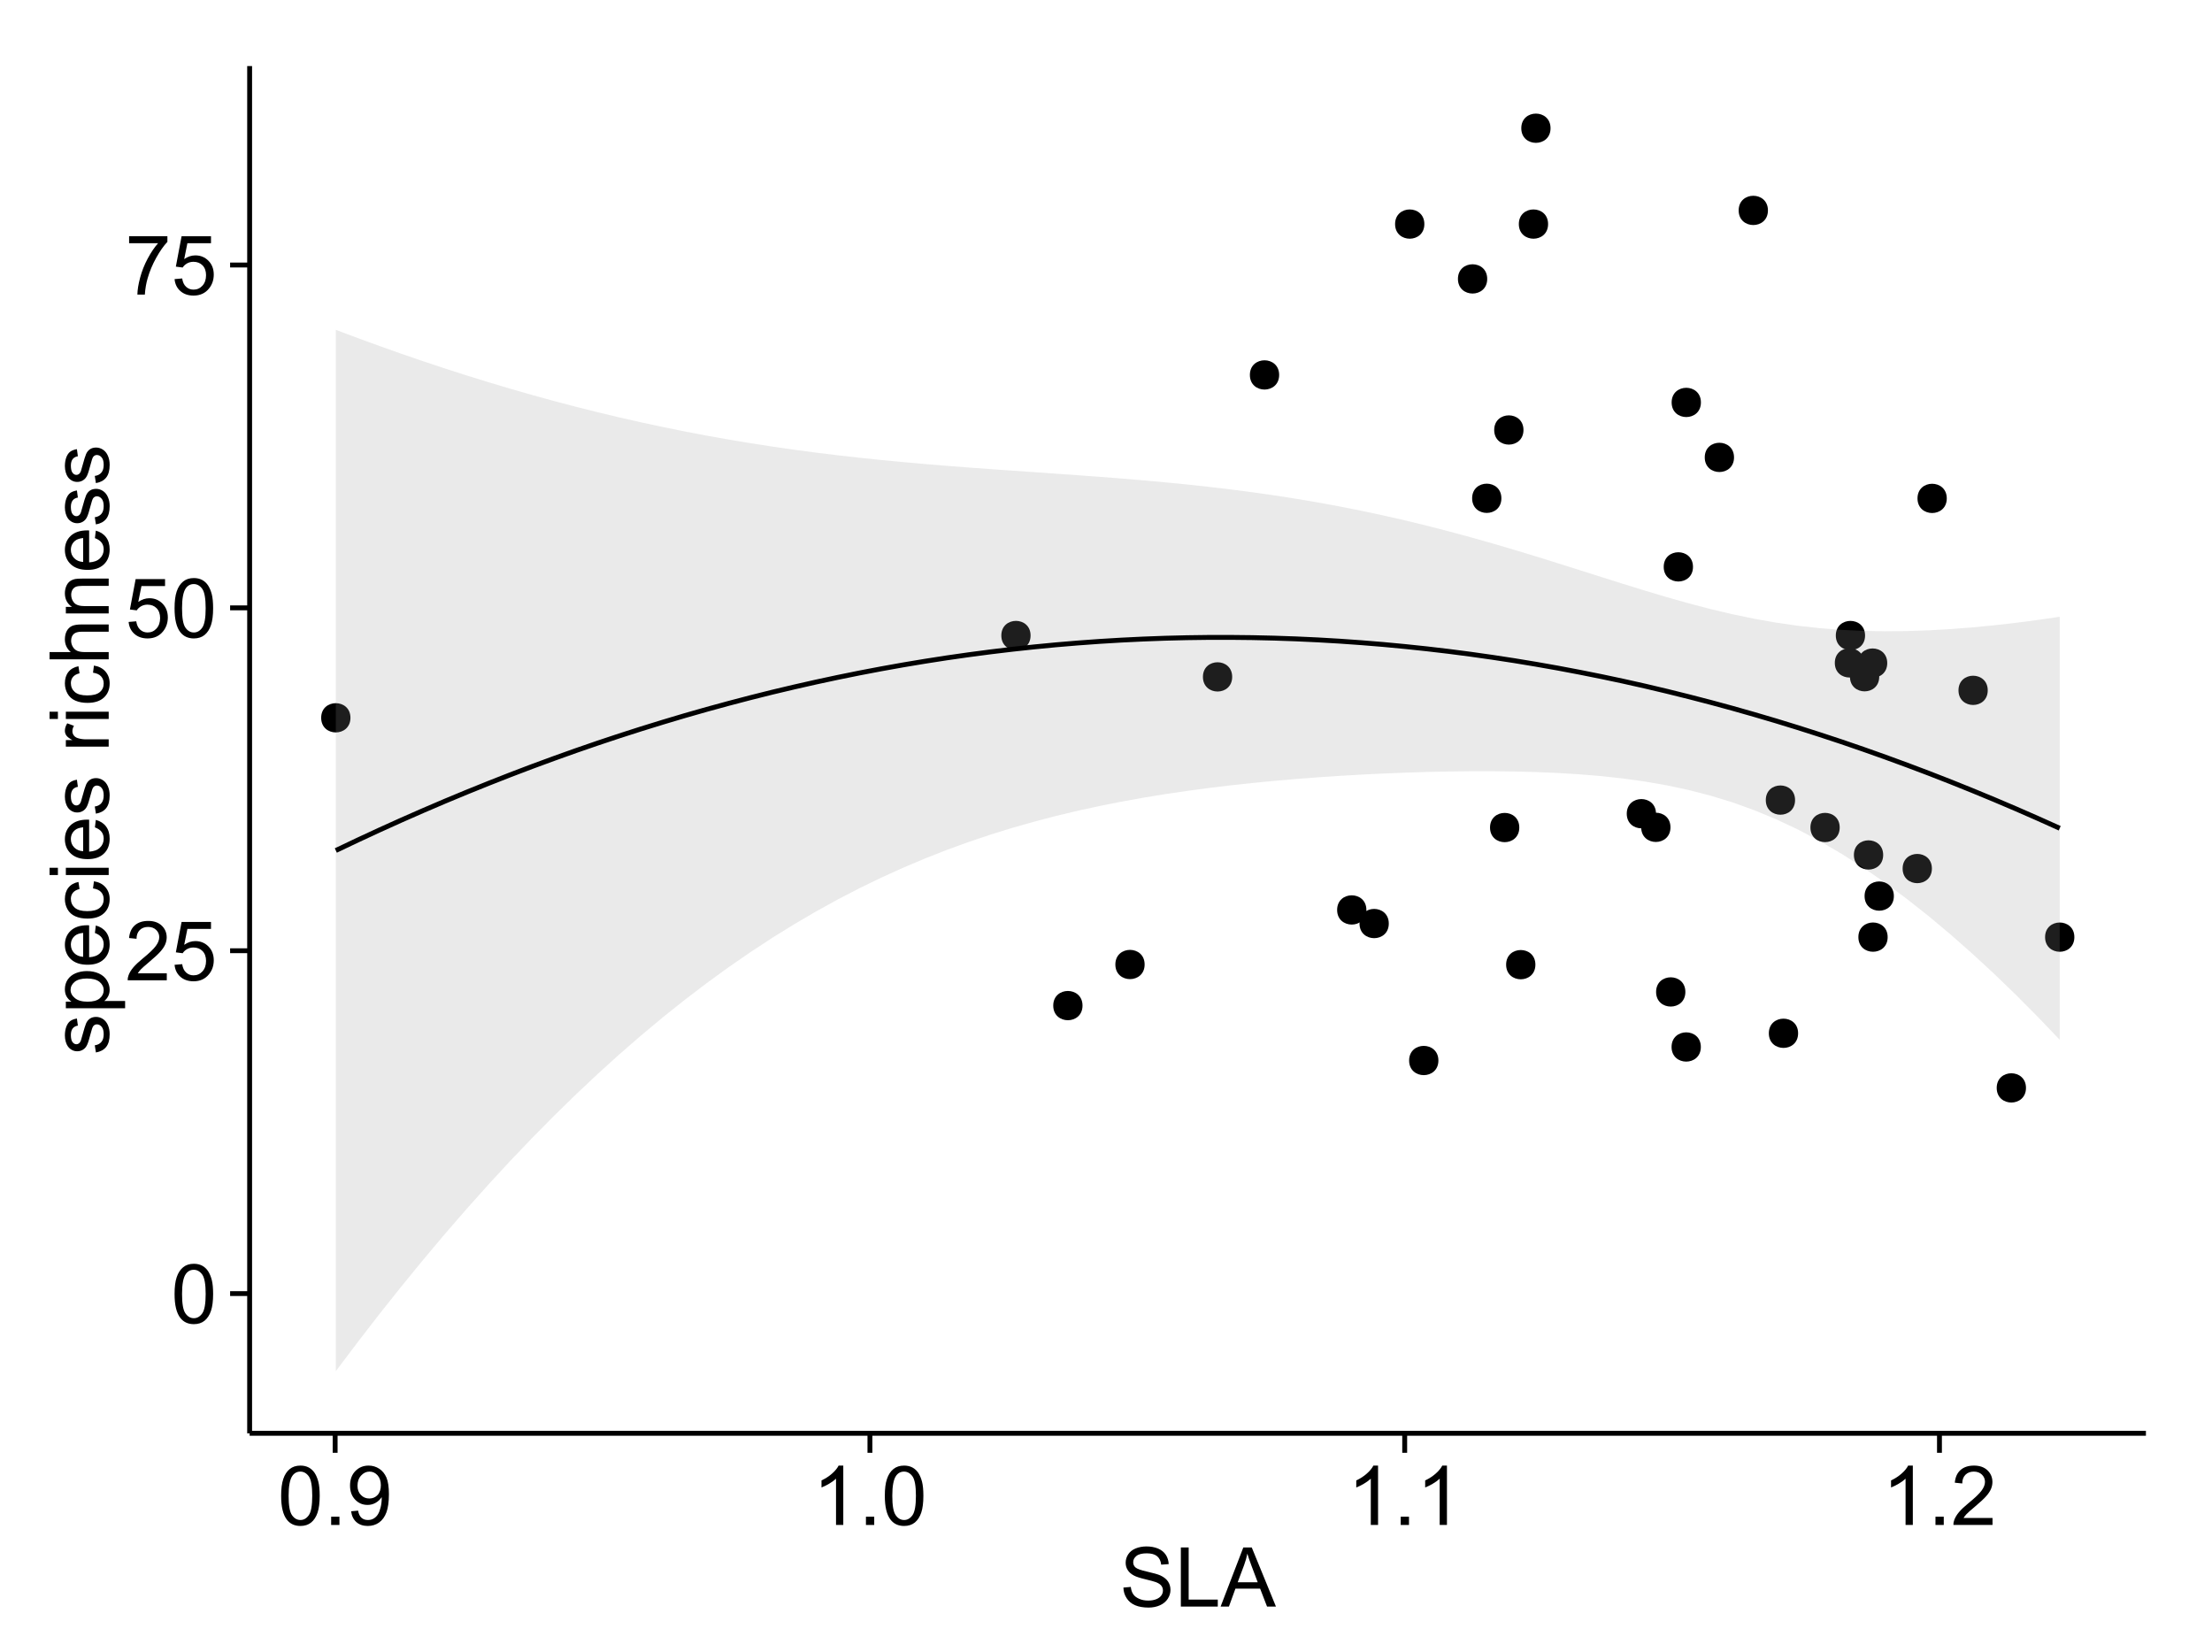 <?xml version="1.0" encoding="UTF-8"?>
<svg xmlns="http://www.w3.org/2000/svg" xmlns:xlink="http://www.w3.org/1999/xlink" width="482pt" height="360pt" viewBox="0 0 482 360" version="1.1">
<defs>
<g>
<symbol overflow="visible" id="glyph0-0">
<path style="stroke:none;" d="M 0.746 -6.355 C 0.742 -7.875 0.898 -9.102 1.215 -10.031 C 1.527 -10.961 1.996 -11.676 2.613 -12.18 C 3.23 -12.684 4.008 -12.938 4.949 -12.938 C 5.637 -12.938 6.242 -12.797 6.766 -12.52 C 7.285 -12.238 7.715 -11.836 8.059 -11.316 C 8.395 -10.789 8.664 -10.152 8.859 -9.398 C 9.051 -8.645 9.145 -7.629 9.148 -6.355 C 9.145 -4.84 8.992 -3.617 8.684 -2.691 C 8.371 -1.762 7.906 -1.047 7.289 -0.539 C 6.672 -0.035 5.891 0.215 4.949 0.219 C 3.703 0.215 2.727 -0.227 2.023 -1.117 C 1.168 -2.188 0.742 -3.934 0.746 -6.355 Z M 2.375 -6.355 C 2.371 -4.234 2.621 -2.824 3.117 -2.129 C 3.609 -1.426 4.219 -1.078 4.949 -1.082 C 5.672 -1.078 6.281 -1.43 6.781 -2.137 C 7.273 -2.836 7.523 -4.242 7.523 -6.355 C 7.523 -8.473 7.273 -9.883 6.781 -10.582 C 6.281 -11.277 5.664 -11.625 4.93 -11.629 C 4.199 -11.625 3.621 -11.316 3.191 -10.703 C 2.645 -9.918 2.371 -8.469 2.375 -6.355 Z M 2.375 -6.355 "/>
</symbol>
<symbol overflow="visible" id="glyph0-1">
<path style="stroke:none;" d="M 9.062 -1.52 L 9.062 0 L 0.547 0 C 0.531 -0.379 0.594 -0.742 0.73 -1.098 C 0.945 -1.676 1.293 -2.25 1.77 -2.812 C 2.246 -3.375 2.934 -4.023 3.84 -4.766 C 5.238 -5.906 6.188 -6.816 6.68 -7.492 C 7.172 -8.16 7.418 -8.793 7.418 -9.395 C 7.418 -10.02 7.191 -10.551 6.746 -10.98 C 6.293 -11.41 5.711 -11.625 4.992 -11.629 C 4.23 -11.625 3.621 -11.395 3.164 -10.941 C 2.703 -10.48 2.469 -9.848 2.469 -9.043 L 0.844 -9.211 C 0.953 -10.422 1.371 -11.344 2.102 -11.984 C 2.824 -12.617 3.801 -12.938 5.027 -12.938 C 6.262 -12.938 7.238 -12.594 7.961 -11.91 C 8.68 -11.223 9.039 -10.371 9.043 -9.359 C 9.039 -8.84 8.934 -8.336 8.727 -7.84 C 8.512 -7.34 8.164 -6.812 7.676 -6.266 C 7.188 -5.711 6.375 -4.957 5.238 -4 C 4.285 -3.199 3.676 -2.66 3.41 -2.379 C 3.141 -2.094 2.918 -1.805 2.742 -1.52 Z M 9.062 -1.52 "/>
</symbol>
<symbol overflow="visible" id="glyph0-2">
<path style="stroke:none;" d="M 0.746 -3.375 L 2.406 -3.516 C 2.527 -2.707 2.812 -2.098 3.266 -1.691 C 3.711 -1.281 4.254 -1.078 4.887 -1.082 C 5.648 -1.078 6.293 -1.363 6.82 -1.941 C 7.344 -2.512 7.605 -3.273 7.609 -4.227 C 7.605 -5.125 7.352 -5.84 6.848 -6.363 C 6.34 -6.883 5.676 -7.141 4.859 -7.145 C 4.344 -7.141 3.887 -7.027 3.48 -6.797 C 3.07 -6.566 2.746 -6.266 2.516 -5.898 L 1.027 -6.09 L 2.277 -12.711 L 8.684 -12.711 L 8.684 -11.195 L 3.543 -11.195 L 2.848 -7.734 C 3.621 -8.273 4.43 -8.543 5.281 -8.543 C 6.402 -8.543 7.352 -8.152 8.129 -7.371 C 8.898 -6.59 9.285 -5.586 9.289 -4.367 C 9.285 -3.195 8.945 -2.188 8.27 -1.344 C 7.441 -0.301 6.316 0.215 4.887 0.219 C 3.715 0.215 2.758 -0.109 2.016 -0.766 C 1.273 -1.418 0.848 -2.289 0.746 -3.375 Z M 0.746 -3.375 "/>
</symbol>
<symbol overflow="visible" id="glyph0-3">
<path style="stroke:none;" d="M 0.852 -11.195 L 0.852 -12.719 L 9.195 -12.719 L 9.195 -11.488 C 8.367 -10.613 7.555 -9.453 6.754 -8.008 C 5.945 -6.559 5.324 -5.07 4.887 -3.543 C 4.57 -2.461 4.367 -1.281 4.281 0 L 2.656 0 C 2.668 -1.012 2.867 -2.234 3.25 -3.672 C 3.629 -5.105 4.176 -6.492 4.891 -7.828 C 5.602 -9.16 6.359 -10.281 7.164 -11.195 Z M 0.852 -11.195 "/>
</symbol>
<symbol overflow="visible" id="glyph0-4">
<path style="stroke:none;" d="M 1.633 0 L 1.633 -1.801 L 3.438 -1.801 L 3.438 0 Z M 1.633 0 "/>
</symbol>
<symbol overflow="visible" id="glyph0-5">
<path style="stroke:none;" d="M 0.984 -2.98 L 2.504 -3.121 C 2.629 -2.402 2.875 -1.883 3.242 -1.562 C 3.602 -1.238 4.07 -1.078 4.641 -1.082 C 5.125 -1.078 5.551 -1.188 5.918 -1.414 C 6.285 -1.633 6.586 -1.934 6.82 -2.309 C 7.055 -2.68 7.25 -3.18 7.41 -3.816 C 7.566 -4.445 7.645 -5.09 7.648 -5.75 C 7.645 -5.812 7.641 -5.918 7.637 -6.062 C 7.316 -5.559 6.887 -5.148 6.34 -4.836 C 5.793 -4.52 5.199 -4.363 4.562 -4.367 C 3.492 -4.363 2.59 -4.75 1.852 -5.527 C 1.113 -6.297 0.742 -7.316 0.746 -8.586 C 0.742 -9.891 1.129 -10.945 1.902 -11.742 C 2.672 -12.539 3.637 -12.938 4.797 -12.938 C 5.633 -12.938 6.398 -12.711 7.098 -12.262 C 7.789 -11.809 8.316 -11.164 8.68 -10.332 C 9.035 -9.492 9.215 -8.285 9.219 -6.707 C 9.215 -5.055 9.039 -3.742 8.684 -2.77 C 8.324 -1.793 7.793 -1.051 7.09 -0.543 C 6.383 -0.035 5.555 0.215 4.605 0.219 C 3.598 0.215 2.773 -0.062 2.137 -0.621 C 1.496 -1.18 1.113 -1.965 0.984 -2.98 Z M 7.461 -8.664 C 7.457 -9.57 7.215 -10.293 6.734 -10.828 C 6.25 -11.359 5.672 -11.625 4.992 -11.629 C 4.289 -11.625 3.676 -11.336 3.156 -10.766 C 2.633 -10.188 2.371 -9.445 2.375 -8.535 C 2.371 -7.711 2.621 -7.043 3.117 -6.535 C 3.609 -6.02 4.219 -5.766 4.949 -5.766 C 5.68 -5.766 6.281 -6.02 6.754 -6.535 C 7.223 -7.043 7.457 -7.754 7.461 -8.664 Z M 7.461 -8.664 "/>
</symbol>
<symbol overflow="visible" id="glyph0-6">
<path style="stroke:none;" d="M 6.707 0 L 5.125 0 L 5.125 -10.082 C 4.742 -9.715 4.242 -9.352 3.625 -8.988 C 3.004 -8.625 2.449 -8.352 1.961 -8.172 L 1.961 -9.703 C 2.844 -10.117 3.617 -10.621 4.281 -11.215 C 4.941 -11.805 5.41 -12.379 5.688 -12.938 L 6.707 -12.938 Z M 6.707 0 "/>
</symbol>
<symbol overflow="visible" id="glyph0-7">
<path style="stroke:none;" d="M 0.809 -4.141 L 2.418 -4.281 C 2.492 -3.633 2.668 -3.102 2.949 -2.691 C 3.223 -2.277 3.656 -1.945 4.246 -1.691 C 4.828 -1.434 5.488 -1.305 6.223 -1.309 C 6.871 -1.305 7.445 -1.402 7.945 -1.598 C 8.441 -1.789 8.809 -2.055 9.055 -2.395 C 9.297 -2.727 9.422 -3.094 9.422 -3.5 C 9.422 -3.898 9.305 -4.25 9.07 -4.555 C 8.836 -4.852 8.449 -5.105 7.91 -5.316 C 7.562 -5.449 6.797 -5.66 5.613 -5.945 C 4.43 -6.227 3.602 -6.496 3.129 -6.75 C 2.512 -7.07 2.051 -7.469 1.754 -7.949 C 1.449 -8.422 1.301 -8.957 1.301 -9.555 C 1.301 -10.203 1.484 -10.812 1.852 -11.379 C 2.219 -11.941 2.758 -12.367 3.469 -12.664 C 4.18 -12.953 4.969 -13.102 5.836 -13.105 C 6.789 -13.102 7.629 -12.945 8.363 -12.641 C 9.09 -12.328 9.652 -11.879 10.043 -11.285 C 10.434 -10.688 10.645 -10.008 10.68 -9.254 L 9.043 -9.133 C 8.953 -9.941 8.656 -10.555 8.152 -10.977 C 7.641 -11.391 6.895 -11.602 5.906 -11.602 C 4.875 -11.602 4.121 -11.41 3.652 -11.035 C 3.176 -10.652 2.941 -10.199 2.945 -9.668 C 2.941 -9.203 3.109 -8.82 3.445 -8.523 C 3.773 -8.223 4.629 -7.918 6.016 -7.605 C 7.398 -7.293 8.348 -7.02 8.867 -6.785 C 9.613 -6.438 10.168 -5.996 10.527 -5.469 C 10.883 -4.938 11.062 -4.328 11.066 -3.641 C 11.062 -2.949 10.867 -2.305 10.477 -1.699 C 10.082 -1.09 9.516 -0.617 8.781 -0.285 C 8.043 0.051 7.215 0.215 6.301 0.219 C 5.133 0.215 4.156 0.051 3.371 -0.289 C 2.578 -0.625 1.961 -1.137 1.516 -1.824 C 1.066 -2.504 0.832 -3.277 0.809 -4.141 Z M 0.809 -4.141 "/>
</symbol>
<symbol overflow="visible" id="glyph0-8">
<path style="stroke:none;" d="M 1.32 0 L 1.32 -12.883 L 3.023 -12.883 L 3.023 -1.52 L 9.367 -1.52 L 9.367 0 Z M 1.32 0 "/>
</symbol>
<symbol overflow="visible" id="glyph0-9">
<path style="stroke:none;" d="M -0.027 0 L 4.922 -12.883 L 6.758 -12.883 L 12.031 0 L 10.09 0 L 8.586 -3.902 L 3.199 -3.902 L 1.785 0 Z M 3.691 -5.289 L 8.059 -5.289 L 6.715 -8.859 C 6.305 -9.941 6 -10.832 5.801 -11.531 C 5.637 -10.703 5.402 -9.883 5.105 -9.07 Z M 3.691 -5.289 "/>
</symbol>
<symbol overflow="visible" id="glyph1-0">
<path style="stroke:none;" d="M -2.785 -0.555 L -3.031 -2.117 C -2.402 -2.203 -1.922 -2.449 -1.59 -2.852 C -1.254 -3.25 -1.09 -3.812 -1.09 -4.535 C -1.09 -5.262 -1.234 -5.801 -1.531 -6.152 C -1.824 -6.504 -2.172 -6.68 -2.574 -6.68 C -2.926 -6.68 -3.207 -6.523 -3.418 -6.215 C -3.555 -5.996 -3.734 -5.457 -3.953 -4.598 C -4.246 -3.434 -4.5 -2.629 -4.715 -2.184 C -4.926 -1.734 -5.223 -1.395 -5.602 -1.164 C -5.98 -0.93 -6.398 -0.812 -6.855 -0.816 C -7.27 -0.812 -7.652 -0.91 -8.012 -1.102 C -8.363 -1.293 -8.66 -1.551 -8.895 -1.883 C -9.074 -2.125 -9.227 -2.461 -9.355 -2.887 C -9.48 -3.309 -9.543 -3.766 -9.547 -4.254 C -9.543 -4.984 -9.438 -5.625 -9.23 -6.184 C -9.016 -6.734 -8.73 -7.145 -8.371 -7.41 C -8.008 -7.672 -7.527 -7.852 -6.926 -7.953 L -6.715 -6.406 C -7.195 -6.332 -7.57 -6.129 -7.84 -5.797 C -8.105 -5.457 -8.238 -4.98 -8.242 -4.367 C -8.238 -3.637 -8.117 -3.121 -7.883 -2.812 C -7.641 -2.5 -7.359 -2.344 -7.039 -2.348 C -6.832 -2.344 -6.648 -2.406 -6.484 -2.539 C -6.312 -2.664 -6.172 -2.867 -6.062 -3.148 C -6.004 -3.301 -5.871 -3.766 -5.66 -4.543 C -5.359 -5.66 -5.113 -6.441 -4.926 -6.887 C -4.734 -7.324 -4.457 -7.672 -4.094 -7.926 C -3.73 -8.176 -3.281 -8.301 -2.742 -8.305 C -2.211 -8.301 -1.711 -8.148 -1.25 -7.844 C -0.781 -7.535 -0.422 -7.09 -0.172 -6.512 C 0.086 -5.926 0.211 -5.27 0.211 -4.543 C 0.211 -3.328 -0.039 -2.406 -0.543 -1.77 C -1.047 -1.133 -1.793 -0.727 -2.785 -0.555 Z M -2.785 -0.555 "/>
</symbol>
<symbol overflow="visible" id="glyph1-1">
<path style="stroke:none;" d="M 3.578 -1.188 L -9.336 -1.188 L -9.336 -2.629 L -8.121 -2.629 C -8.594 -2.965 -8.949 -3.348 -9.188 -3.777 C -9.426 -4.203 -9.543 -4.723 -9.547 -5.336 C -9.543 -6.129 -9.34 -6.832 -8.93 -7.445 C -8.516 -8.051 -7.934 -8.512 -7.191 -8.824 C -6.441 -9.133 -5.625 -9.285 -4.738 -9.289 C -3.781 -9.285 -2.922 -9.113 -2.156 -8.773 C -1.391 -8.43 -0.805 -7.934 -0.398 -7.281 C 0.008 -6.625 0.211 -5.938 0.211 -5.219 C 0.211 -4.691 0.102 -4.219 -0.121 -3.801 C -0.344 -3.379 -0.625 -3.035 -0.965 -2.77 L 3.578 -2.77 Z M -4.613 -2.621 C -3.41 -2.613 -2.523 -2.855 -1.949 -3.348 C -1.375 -3.832 -1.09 -4.422 -1.09 -5.117 C -1.09 -5.816 -1.387 -6.418 -1.98 -6.922 C -2.574 -7.418 -3.496 -7.668 -4.746 -7.672 C -5.934 -7.668 -6.824 -7.426 -7.418 -6.938 C -8.008 -6.449 -8.301 -5.863 -8.305 -5.188 C -8.301 -4.508 -7.988 -3.914 -7.359 -3.398 C -6.727 -2.879 -5.809 -2.617 -4.613 -2.621 Z M -4.613 -2.621 "/>
</symbol>
<symbol overflow="visible" id="glyph1-2">
<path style="stroke:none;" d="M -3.004 -7.578 L -2.805 -9.211 C -1.848 -8.953 -1.105 -8.473 -0.578 -7.777 C -0.051 -7.078 0.211 -6.188 0.211 -5.105 C 0.211 -3.738 -0.207 -2.656 -1.051 -1.859 C -1.887 -1.055 -3.066 -0.656 -4.586 -0.66 C -6.156 -0.656 -7.375 -1.059 -8.246 -1.871 C -9.109 -2.676 -9.543 -3.727 -9.547 -5.02 C -9.543 -6.266 -9.117 -7.285 -8.27 -8.078 C -7.418 -8.867 -6.223 -9.262 -4.684 -9.266 C -4.586 -9.262 -4.445 -9.258 -4.262 -9.254 L -4.262 -2.293 C -3.234 -2.348 -2.449 -2.641 -1.906 -3.164 C -1.359 -3.684 -1.09 -4.332 -1.09 -5.117 C -1.09 -5.691 -1.242 -6.188 -1.547 -6.598 C -1.852 -7.008 -2.336 -7.332 -3.004 -7.578 Z M -5.562 -2.383 L -5.562 -7.594 C -6.344 -7.523 -6.934 -7.324 -7.328 -6.996 C -7.934 -6.492 -8.238 -5.836 -8.242 -5.035 C -8.238 -4.305 -7.996 -3.695 -7.512 -3.203 C -7.027 -2.707 -6.375 -2.434 -5.562 -2.383 Z M -5.562 -2.383 "/>
</symbol>
<symbol overflow="visible" id="glyph1-3">
<path style="stroke:none;" d="M -3.418 -7.277 L -3.215 -8.832 C -2.141 -8.66 -1.301 -8.227 -0.699 -7.527 C -0.09 -6.824 0.211 -5.965 0.211 -4.949 C 0.211 -3.668 -0.203 -2.641 -1.039 -1.867 C -1.871 -1.09 -3.07 -0.703 -4.633 -0.703 C -5.637 -0.703 -6.52 -0.867 -7.277 -1.203 C -8.031 -1.535 -8.598 -2.047 -8.977 -2.73 C -9.355 -3.41 -9.543 -4.152 -9.547 -4.957 C -9.543 -5.969 -9.289 -6.797 -8.777 -7.441 C -8.262 -8.086 -7.531 -8.5 -6.59 -8.684 L -6.355 -7.145 C -6.98 -6.996 -7.453 -6.738 -7.77 -6.367 C -8.082 -5.992 -8.238 -5.543 -8.242 -5.02 C -8.238 -4.219 -7.953 -3.57 -7.387 -3.074 C -6.812 -2.574 -5.91 -2.324 -4.676 -2.328 C -3.422 -2.324 -2.508 -2.566 -1.941 -3.047 C -1.371 -3.527 -1.09 -4.152 -1.09 -4.93 C -1.09 -5.547 -1.277 -6.066 -1.66 -6.484 C -2.035 -6.898 -2.621 -7.164 -3.418 -7.277 Z M -3.418 -7.277 "/>
</symbol>
<symbol overflow="visible" id="glyph1-4">
<path style="stroke:none;" d="M -11.066 -1.195 L -12.883 -1.195 L -12.883 -2.777 L -11.066 -2.777 Z M 0 -1.195 L -9.336 -1.195 L -9.336 -2.777 L 0 -2.777 Z M 0 -1.195 "/>
</symbol>
<symbol overflow="visible" id="glyph1-5">
<path style="stroke:none;" d=""/>
</symbol>
<symbol overflow="visible" id="glyph1-6">
<path style="stroke:none;" d="M 0 -1.168 L -9.336 -1.168 L -9.336 -2.594 L -7.918 -2.594 C -8.578 -2.953 -9.016 -3.289 -9.23 -3.598 C -9.438 -3.906 -9.543 -4.242 -9.547 -4.613 C -9.543 -5.145 -9.375 -5.688 -9.035 -6.242 L -7.566 -5.695 C -7.793 -5.309 -7.91 -4.922 -7.91 -4.535 C -7.91 -4.188 -7.805 -3.875 -7.598 -3.602 C -7.387 -3.324 -7.098 -3.129 -6.734 -3.016 C -6.168 -2.836 -5.555 -2.746 -4.887 -2.75 L 0 -2.75 Z M 0 -1.168 "/>
</symbol>
<symbol overflow="visible" id="glyph1-7">
<path style="stroke:none;" d="M 0 -1.188 L -12.883 -1.188 L -12.883 -2.77 L -8.262 -2.77 C -9.117 -3.504 -9.543 -4.434 -9.547 -5.562 C -9.543 -6.25 -9.406 -6.852 -9.137 -7.363 C -8.859 -7.871 -8.484 -8.234 -8.004 -8.457 C -7.523 -8.676 -6.824 -8.789 -5.914 -8.789 L 0 -8.789 L 0 -7.207 L -5.914 -7.207 C -6.703 -7.207 -7.281 -7.035 -7.641 -6.691 C -8 -6.348 -8.18 -5.863 -8.184 -5.238 C -8.18 -4.77 -8.059 -4.328 -7.816 -3.914 C -7.574 -3.5 -7.242 -3.203 -6.828 -3.031 C -6.406 -2.852 -5.832 -2.766 -5.105 -2.77 L 0 -2.77 Z M 0 -1.188 "/>
</symbol>
<symbol overflow="visible" id="glyph1-8">
<path style="stroke:none;" d="M 0 -1.188 L -9.336 -1.188 L -9.336 -2.609 L -8.008 -2.609 C -9.031 -3.293 -9.543 -4.285 -9.547 -5.582 C -9.543 -6.141 -9.441 -6.656 -9.242 -7.133 C -9.035 -7.602 -8.77 -7.957 -8.445 -8.191 C -8.113 -8.426 -7.727 -8.59 -7.277 -8.684 C -6.98 -8.742 -6.465 -8.77 -5.738 -8.773 L 0 -8.773 L 0 -7.188 L -5.68 -7.188 C -6.32 -7.184 -6.801 -7.121 -7.121 -7.004 C -7.438 -6.879 -7.695 -6.66 -7.887 -6.348 C -8.074 -6.031 -8.168 -5.664 -8.172 -5.246 C -8.168 -4.57 -7.953 -3.992 -7.531 -3.504 C -7.102 -3.012 -6.293 -2.766 -5.098 -2.77 L 0 -2.77 Z M 0 -1.188 "/>
</symbol>
</g>
<clipPath id="clip1">
  <path d="M 54.395 14.398 L 468.602 14.398 L 468.602 313.305 L 54.395 313.305 Z M 54.395 14.398 "/>
</clipPath>
</defs>
<g id="surface226">
<rect x="0" y="0" width="482" height="360" style="fill:rgb(100%,100%,100%);fill-opacity:1;stroke:none;"/>
<rect x="0" y="0" width="482" height="360" style="fill:rgb(100%,100%,100%);fill-opacity:1;stroke:none;"/>
<path style="fill:none;stroke-width:1.063;stroke-linecap:round;stroke-linejoin:round;stroke:rgb(100%,100%,100%);stroke-opacity:1;stroke-miterlimit:10;" d="M 0 360 L 482 360 L 482 0 L 0 0 Z M 0 360 "/>
<g clip-path="url(#clip1)" clip-rule="nonzero">
<path style=" stroke:none;fill-rule:nonzero;fill:rgb(100%,100%,100%);fill-opacity:1;" d="M 54.395 312.305 L 467.602 312.305 L 467.602 14.398 L 54.395 14.398 Z M 54.395 312.305 "/>
<path style=" stroke:none;fill-rule:nonzero;fill:rgb(0%,0%,0%);fill-opacity:1;" d="M 408.426 147.453 C 408.426 150.289 404.176 150.289 404.176 147.453 C 404.176 144.621 408.426 144.621 408.426 147.453 "/>
<path style=" stroke:none;fill-rule:nonzero;fill:rgb(0%,0%,0%);fill-opacity:1;" d="M 359.785 177.297 C 359.785 180.133 355.535 180.133 355.535 177.297 C 355.535 174.465 359.785 174.465 359.785 177.297 "/>
<path style=" stroke:none;fill-rule:nonzero;fill:rgb(0%,0%,0%);fill-opacity:1;" d="M 234.82 219.113 C 234.82 221.945 230.566 221.945 230.566 219.113 C 230.566 216.277 234.82 216.277 234.82 219.113 "/>
<path style=" stroke:none;fill-rule:nonzero;fill:rgb(0%,0%,0%);fill-opacity:1;" d="M 405.34 138.473 C 405.34 141.309 401.09 141.309 401.09 138.473 C 401.09 135.641 405.34 135.641 405.34 138.473 "/>
<path style=" stroke:none;fill-rule:nonzero;fill:rgb(0%,0%,0%);fill-opacity:1;" d="M 376.785 99.664 C 376.785 102.5 372.531 102.5 372.531 99.664 C 372.531 96.828 376.785 96.828 376.785 99.664 "/>
<path style=" stroke:none;fill-rule:nonzero;fill:rgb(0%,0%,0%);fill-opacity:1;" d="M 432.07 150.422 C 432.07 153.254 427.82 153.254 427.82 150.422 C 427.82 147.586 432.07 147.586 432.07 150.422 "/>
<path style=" stroke:none;fill-rule:nonzero;fill:rgb(0%,0%,0%);fill-opacity:1;" d="M 309.309 48.828 C 309.309 51.66 305.055 51.66 305.055 48.828 C 305.055 45.992 309.309 45.992 309.309 48.828 "/>
<path style=" stroke:none;fill-rule:nonzero;fill:rgb(0%,0%,0%);fill-opacity:1;" d="M 369.57 87.684 C 369.57 90.52 365.316 90.52 365.316 87.684 C 365.316 84.852 369.57 84.852 369.57 87.684 "/>
<path style=" stroke:none;fill-rule:nonzero;fill:rgb(0%,0%,0%);fill-opacity:1;" d="M 362.938 180.27 C 362.938 183.102 358.684 183.102 358.684 180.27 C 358.684 177.434 362.938 177.434 362.938 180.27 "/>
<path style=" stroke:none;fill-rule:nonzero;fill:rgb(0%,0%,0%);fill-opacity:1;" d="M 409.285 186.289 C 409.285 189.121 405.031 189.121 405.031 186.289 C 405.031 183.453 409.285 183.453 409.285 186.289 "/>
<path style=" stroke:none;fill-rule:nonzero;fill:rgb(0%,0%,0%);fill-opacity:1;" d="M 326.094 108.574 C 326.094 111.41 321.844 111.41 321.844 108.574 C 321.844 105.742 326.094 105.742 326.094 108.574 "/>
<path style=" stroke:none;fill-rule:nonzero;fill:rgb(0%,0%,0%);fill-opacity:1;" d="M 223.504 138.473 C 223.504 141.309 219.254 141.309 219.254 138.473 C 219.254 135.637 223.504 135.637 223.504 138.473 "/>
<path style=" stroke:none;fill-rule:nonzero;fill:rgb(0%,0%,0%);fill-opacity:1;" d="M 267.434 147.488 C 267.434 150.324 263.184 150.324 263.184 147.488 C 263.184 144.652 267.434 144.652 267.434 147.488 "/>
<path style=" stroke:none;fill-rule:nonzero;fill:rgb(0%,0%,0%);fill-opacity:1;" d="M 277.668 81.695 C 277.668 84.531 273.414 84.531 273.414 81.695 C 273.414 78.859 277.668 78.859 277.668 81.695 "/>
<path style=" stroke:none;fill-rule:nonzero;fill:rgb(0%,0%,0%);fill-opacity:1;" d="M 323.004 60.773 C 323.004 63.605 318.75 63.605 318.75 60.773 C 318.75 57.938 323.004 57.938 323.004 60.773 "/>
<path style=" stroke:none;fill-rule:nonzero;fill:rgb(0%,0%,0%);fill-opacity:1;" d="M 329.996 180.316 C 329.996 183.148 325.742 183.148 325.742 180.316 C 325.742 177.48 329.996 177.48 329.996 180.316 "/>
<path style=" stroke:none;fill-rule:nonzero;fill:rgb(0%,0%,0%);fill-opacity:1;" d="M 296.676 198.27 C 296.676 201.102 292.426 201.102 292.426 198.27 C 292.426 195.434 296.676 195.434 296.676 198.27 "/>
<path style=" stroke:none;fill-rule:nonzero;fill:rgb(0%,0%,0%);fill-opacity:1;" d="M 336.27 48.824 C 336.27 51.66 332.02 51.66 332.02 48.824 C 332.02 45.988 336.27 45.988 336.27 48.824 "/>
<path style=" stroke:none;fill-rule:nonzero;fill:rgb(0%,0%,0%);fill-opacity:1;" d="M 367.844 123.52 C 367.844 126.355 363.594 126.355 363.594 123.52 C 363.594 120.684 367.844 120.684 367.844 123.52 "/>
<path style=" stroke:none;fill-rule:nonzero;fill:rgb(0%,0%,0%);fill-opacity:1;" d="M 419.902 189.25 C 419.902 192.086 415.648 192.086 415.648 189.25 C 415.648 186.418 419.902 186.418 419.902 189.25 "/>
<path style=" stroke:none;fill-rule:nonzero;fill:rgb(0%,0%,0%);fill-opacity:1;" d="M 423.145 108.598 C 423.145 111.43 418.891 111.43 418.891 108.598 C 418.891 105.762 423.145 105.762 423.145 108.598 "/>
<path style=" stroke:none;fill-rule:nonzero;fill:rgb(0%,0%,0%);fill-opacity:1;" d="M 384.176 45.844 C 384.176 48.68 379.922 48.68 379.922 45.844 C 379.922 43.012 384.176 43.012 384.176 45.844 "/>
<path style=" stroke:none;fill-rule:nonzero;fill:rgb(0%,0%,0%);fill-opacity:1;" d="M 301.559 201.234 C 301.559 204.066 297.305 204.066 297.305 201.234 C 297.305 198.398 301.559 198.398 301.559 201.234 "/>
<path style=" stroke:none;fill-rule:nonzero;fill:rgb(0%,0%,0%);fill-opacity:1;" d="M 440.402 237.047 C 440.402 239.883 436.152 239.883 436.152 237.047 C 436.152 234.211 440.402 234.211 440.402 237.047 "/>
<path style=" stroke:none;fill-rule:nonzero;fill:rgb(0%,0%,0%);fill-opacity:1;" d="M 336.805 27.941 C 336.805 30.777 332.555 30.777 332.555 27.941 C 332.555 25.105 336.805 25.105 336.805 27.941 "/>
<path style=" stroke:none;fill-rule:nonzero;fill:rgb(0%,0%,0%);fill-opacity:1;" d="M 330.906 93.691 C 330.906 96.523 326.652 96.523 326.652 93.691 C 326.652 90.855 330.906 90.855 330.906 93.691 "/>
<path style=" stroke:none;fill-rule:nonzero;fill:rgb(0%,0%,0%);fill-opacity:1;" d="M 411.613 195.246 C 411.613 198.082 407.363 198.082 407.363 195.246 C 407.363 192.414 411.613 192.414 411.613 195.246 "/>
<path style=" stroke:none;fill-rule:nonzero;fill:rgb(0%,0%,0%);fill-opacity:1;" d="M 248.355 210.156 C 248.355 212.992 244.102 212.992 244.102 210.156 C 244.102 207.324 248.355 207.324 248.355 210.156 "/>
<path style=" stroke:none;fill-rule:nonzero;fill:rgb(0%,0%,0%);fill-opacity:1;" d="M 390.086 174.332 C 390.086 177.168 385.836 177.168 385.836 174.332 C 385.836 171.5 390.086 171.5 390.086 174.332 "/>
<path style=" stroke:none;fill-rule:nonzero;fill:rgb(0%,0%,0%);fill-opacity:1;" d="M 450.945 204.195 C 450.945 207.031 446.691 207.031 446.691 204.195 C 446.691 201.359 450.945 201.359 450.945 204.195 "/>
<path style=" stroke:none;fill-rule:nonzero;fill:rgb(0%,0%,0%);fill-opacity:1;" d="M 405.125 144.441 C 405.125 147.273 400.871 147.273 400.871 144.441 C 400.871 141.605 405.125 141.605 405.125 144.441 "/>
<path style=" stroke:none;fill-rule:nonzero;fill:rgb(0%,0%,0%);fill-opacity:1;" d="M 399.812 180.305 C 399.812 183.141 395.562 183.141 395.562 180.305 C 395.562 177.469 399.812 177.469 399.812 180.305 "/>
<path style=" stroke:none;fill-rule:nonzero;fill:rgb(0%,0%,0%);fill-opacity:1;" d="M 410.262 204.191 C 410.262 207.027 406.012 207.027 406.012 204.191 C 406.012 201.359 410.262 201.359 410.262 204.191 "/>
<path style=" stroke:none;fill-rule:nonzero;fill:rgb(0%,0%,0%);fill-opacity:1;" d="M 312.367 231.078 C 312.367 233.91 308.113 233.91 308.113 231.078 C 308.113 228.242 312.367 228.242 312.367 231.078 "/>
<path style=" stroke:none;fill-rule:nonzero;fill:rgb(0%,0%,0%);fill-opacity:1;" d="M 410.172 144.48 C 410.172 147.316 405.922 147.316 405.922 144.48 C 405.922 141.645 410.172 141.645 410.172 144.48 "/>
<path style=" stroke:none;fill-rule:nonzero;fill:rgb(0%,0%,0%);fill-opacity:1;" d="M 75.301 156.402 C 75.301 159.238 71.051 159.238 71.051 156.402 C 71.051 153.566 75.301 153.566 75.301 156.402 "/>
<path style=" stroke:none;fill-rule:nonzero;fill:rgb(0%,0%,0%);fill-opacity:1;" d="M 333.5 210.191 C 333.5 213.027 329.25 213.027 329.25 210.191 C 329.25 207.355 333.5 207.355 333.5 210.191 "/>
<path style=" stroke:none;fill-rule:nonzero;fill:rgb(0%,0%,0%);fill-opacity:1;" d="M 390.75 225.145 C 390.75 227.98 386.5 227.98 386.5 225.145 C 386.5 222.309 390.75 222.309 390.75 225.145 "/>
<path style=" stroke:none;fill-rule:nonzero;fill:rgb(0%,0%,0%);fill-opacity:1;" d="M 366.18 216.133 C 366.18 218.969 361.93 218.969 361.93 216.133 C 361.93 213.301 366.18 213.301 366.18 216.133 "/>
<path style=" stroke:none;fill-rule:nonzero;fill:rgb(0%,0%,0%);fill-opacity:1;" d="M 369.555 228.129 C 369.555 230.961 365.301 230.961 365.301 228.129 C 365.301 225.293 369.555 225.293 369.555 228.129 "/>
<path style=" stroke:none;fill-rule:nonzero;fill:rgb(0%,0%,0%);fill-opacity:1;" d="M 409.488 147.453 C 409.488 151.707 403.109 151.707 403.109 147.453 C 403.109 143.203 409.488 143.203 409.488 147.453 "/>
<path style=" stroke:none;fill-rule:nonzero;fill:rgb(0%,0%,0%);fill-opacity:1;" d="M 360.848 177.297 C 360.848 181.551 354.473 181.551 354.473 177.297 C 354.473 173.047 360.848 173.047 360.848 177.297 "/>
<path style=" stroke:none;fill-rule:nonzero;fill:rgb(0%,0%,0%);fill-opacity:1;" d="M 235.883 219.113 C 235.883 223.363 229.504 223.363 229.504 219.113 C 229.504 214.859 235.883 214.859 235.883 219.113 "/>
<path style=" stroke:none;fill-rule:nonzero;fill:rgb(0%,0%,0%);fill-opacity:1;" d="M 406.402 138.473 C 406.402 142.727 400.027 142.727 400.027 138.473 C 400.027 134.223 406.402 134.223 406.402 138.473 "/>
<path style=" stroke:none;fill-rule:nonzero;fill:rgb(0%,0%,0%);fill-opacity:1;" d="M 377.848 99.664 C 377.848 103.914 371.469 103.914 371.469 99.664 C 371.469 95.41 377.848 95.41 377.848 99.664 "/>
<path style=" stroke:none;fill-rule:nonzero;fill:rgb(0%,0%,0%);fill-opacity:1;" d="M 433.133 150.422 C 433.133 154.672 426.758 154.672 426.758 150.422 C 426.758 146.168 433.133 146.168 433.133 150.422 "/>
<path style=" stroke:none;fill-rule:nonzero;fill:rgb(0%,0%,0%);fill-opacity:1;" d="M 310.371 48.828 C 310.371 53.078 303.992 53.078 303.992 48.828 C 303.992 44.574 310.371 44.574 310.371 48.828 "/>
<path style=" stroke:none;fill-rule:nonzero;fill:rgb(0%,0%,0%);fill-opacity:1;" d="M 370.633 87.684 C 370.633 91.938 364.254 91.938 364.254 87.684 C 364.254 83.434 370.633 83.434 370.633 87.684 "/>
<path style=" stroke:none;fill-rule:nonzero;fill:rgb(0%,0%,0%);fill-opacity:1;" d="M 364 180.27 C 364 184.52 357.621 184.52 357.621 180.27 C 357.621 176.016 364 176.016 364 180.27 "/>
<path style=" stroke:none;fill-rule:nonzero;fill:rgb(0%,0%,0%);fill-opacity:1;" d="M 410.348 186.289 C 410.348 190.539 403.969 190.539 403.969 186.289 C 403.969 182.035 410.348 182.035 410.348 186.289 "/>
<path style=" stroke:none;fill-rule:nonzero;fill:rgb(0%,0%,0%);fill-opacity:1;" d="M 327.156 108.574 C 327.156 112.828 320.781 112.828 320.781 108.574 C 320.781 104.324 327.156 104.324 327.156 108.574 "/>
<path style=" stroke:none;fill-rule:nonzero;fill:rgb(0%,0%,0%);fill-opacity:1;" d="M 224.566 138.473 C 224.566 142.723 218.191 142.723 218.191 138.473 C 218.191 134.219 224.566 134.219 224.566 138.473 "/>
<path style=" stroke:none;fill-rule:nonzero;fill:rgb(0%,0%,0%);fill-opacity:1;" d="M 268.496 147.488 C 268.496 151.742 262.121 151.742 262.121 147.488 C 262.121 143.238 268.496 143.238 268.496 147.488 "/>
<path style=" stroke:none;fill-rule:nonzero;fill:rgb(0%,0%,0%);fill-opacity:1;" d="M 278.73 81.695 C 278.73 85.945 272.352 85.945 272.352 81.695 C 272.352 77.441 278.73 77.441 278.73 81.695 "/>
<path style=" stroke:none;fill-rule:nonzero;fill:rgb(0%,0%,0%);fill-opacity:1;" d="M 324.066 60.773 C 324.066 65.023 317.688 65.023 317.688 60.773 C 317.688 56.52 324.066 56.52 324.066 60.773 "/>
<path style=" stroke:none;fill-rule:nonzero;fill:rgb(0%,0%,0%);fill-opacity:1;" d="M 331.059 180.316 C 331.059 184.566 324.68 184.566 324.68 180.316 C 324.68 176.062 331.059 176.062 331.059 180.316 "/>
<path style=" stroke:none;fill-rule:nonzero;fill:rgb(0%,0%,0%);fill-opacity:1;" d="M 297.738 198.27 C 297.738 202.52 291.363 202.52 291.363 198.27 C 291.363 194.016 297.738 194.016 297.738 198.27 "/>
<path style=" stroke:none;fill-rule:nonzero;fill:rgb(0%,0%,0%);fill-opacity:1;" d="M 337.332 48.824 C 337.332 53.078 330.957 53.078 330.957 48.824 C 330.957 44.574 337.332 44.574 337.332 48.824 "/>
<path style=" stroke:none;fill-rule:nonzero;fill:rgb(0%,0%,0%);fill-opacity:1;" d="M 368.906 123.52 C 368.906 127.77 362.527 127.77 362.527 123.52 C 362.527 119.266 368.906 119.266 368.906 123.52 "/>
<path style=" stroke:none;fill-rule:nonzero;fill:rgb(0%,0%,0%);fill-opacity:1;" d="M 420.965 189.25 C 420.965 193.504 414.586 193.504 414.586 189.25 C 414.586 185 420.965 185 420.965 189.25 "/>
<path style=" stroke:none;fill-rule:nonzero;fill:rgb(0%,0%,0%);fill-opacity:1;" d="M 424.207 108.598 C 424.207 112.848 417.828 112.848 417.828 108.598 C 417.828 104.344 424.207 104.344 424.207 108.598 "/>
<path style=" stroke:none;fill-rule:nonzero;fill:rgb(0%,0%,0%);fill-opacity:1;" d="M 385.238 45.844 C 385.238 50.098 378.859 50.098 378.859 45.844 C 378.859 41.594 385.238 41.594 385.238 45.844 "/>
<path style=" stroke:none;fill-rule:nonzero;fill:rgb(0%,0%,0%);fill-opacity:1;" d="M 302.621 201.234 C 302.621 205.484 296.242 205.484 296.242 201.234 C 296.242 196.98 302.621 196.98 302.621 201.234 "/>
<path style=" stroke:none;fill-rule:nonzero;fill:rgb(0%,0%,0%);fill-opacity:1;" d="M 441.465 237.047 C 441.465 241.297 435.086 241.297 435.086 237.047 C 435.086 232.793 441.465 232.793 441.465 237.047 "/>
<path style=" stroke:none;fill-rule:nonzero;fill:rgb(0%,0%,0%);fill-opacity:1;" d="M 337.867 27.941 C 337.867 32.191 331.492 32.191 331.492 27.941 C 331.492 23.688 337.867 23.688 337.867 27.941 "/>
<path style=" stroke:none;fill-rule:nonzero;fill:rgb(0%,0%,0%);fill-opacity:1;" d="M 331.969 93.691 C 331.969 97.941 325.59 97.941 325.59 93.691 C 325.59 89.438 331.969 89.438 331.969 93.691 "/>
<path style=" stroke:none;fill-rule:nonzero;fill:rgb(0%,0%,0%);fill-opacity:1;" d="M 412.676 195.246 C 412.676 199.5 406.297 199.5 406.297 195.246 C 406.297 190.996 412.676 190.996 412.676 195.246 "/>
<path style=" stroke:none;fill-rule:nonzero;fill:rgb(0%,0%,0%);fill-opacity:1;" d="M 249.418 210.156 C 249.418 214.41 243.039 214.41 243.039 210.156 C 243.039 205.906 249.418 205.906 249.418 210.156 "/>
<path style=" stroke:none;fill-rule:nonzero;fill:rgb(0%,0%,0%);fill-opacity:1;" d="M 391.148 174.332 C 391.148 178.586 384.77 178.586 384.77 174.332 C 384.77 170.082 391.148 170.082 391.148 174.332 "/>
<path style=" stroke:none;fill-rule:nonzero;fill:rgb(0%,0%,0%);fill-opacity:1;" d="M 452.008 204.195 C 452.008 208.449 445.629 208.449 445.629 204.195 C 445.629 199.945 452.008 199.945 452.008 204.195 "/>
<path style=" stroke:none;fill-rule:nonzero;fill:rgb(0%,0%,0%);fill-opacity:1;" d="M 406.188 144.441 C 406.188 148.691 399.809 148.691 399.809 144.441 C 399.809 140.188 406.188 140.188 406.188 144.441 "/>
<path style=" stroke:none;fill-rule:nonzero;fill:rgb(0%,0%,0%);fill-opacity:1;" d="M 400.875 180.305 C 400.875 184.559 394.496 184.559 394.496 180.305 C 394.496 176.055 400.875 176.055 400.875 180.305 "/>
<path style=" stroke:none;fill-rule:nonzero;fill:rgb(0%,0%,0%);fill-opacity:1;" d="M 411.324 204.191 C 411.324 208.445 404.945 208.445 404.945 204.191 C 404.945 199.941 411.324 199.941 411.324 204.191 "/>
<path style=" stroke:none;fill-rule:nonzero;fill:rgb(0%,0%,0%);fill-opacity:1;" d="M 313.43 231.078 C 313.43 235.328 307.051 235.328 307.051 231.078 C 307.051 226.824 313.43 226.824 313.43 231.078 "/>
<path style=" stroke:none;fill-rule:nonzero;fill:rgb(0%,0%,0%);fill-opacity:1;" d="M 411.234 144.48 C 411.234 148.734 404.855 148.734 404.855 144.48 C 404.855 140.23 411.234 140.23 411.234 144.48 "/>
<path style=" stroke:none;fill-rule:nonzero;fill:rgb(0%,0%,0%);fill-opacity:1;" d="M 76.363 156.402 C 76.363 160.656 69.984 160.656 69.984 156.402 C 69.984 152.152 76.363 152.152 76.363 156.402 "/>
<path style=" stroke:none;fill-rule:nonzero;fill:rgb(0%,0%,0%);fill-opacity:1;" d="M 334.566 210.191 C 334.566 214.445 328.188 214.445 328.188 210.191 C 328.188 205.938 334.566 205.938 334.566 210.191 "/>
<path style=" stroke:none;fill-rule:nonzero;fill:rgb(0%,0%,0%);fill-opacity:1;" d="M 391.812 225.145 C 391.812 229.398 385.434 229.398 385.434 225.145 C 385.434 220.895 391.812 220.895 391.812 225.145 "/>
<path style=" stroke:none;fill-rule:nonzero;fill:rgb(0%,0%,0%);fill-opacity:1;" d="M 367.246 216.133 C 367.246 220.387 360.867 220.387 360.867 216.133 C 360.867 211.883 367.246 211.883 367.246 216.133 "/>
<path style=" stroke:none;fill-rule:nonzero;fill:rgb(0%,0%,0%);fill-opacity:1;" d="M 370.617 228.129 C 370.617 232.379 364.238 232.379 364.238 228.129 C 364.238 223.875 370.617 223.875 370.617 228.129 "/>
<path style=" stroke:none;fill-rule:nonzero;fill:rgb(60%,60%,60%);fill-opacity:0.2;" d="M 73.176 71.867 L 77.93 73.656 L 82.684 75.391 L 87.441 77.078 L 92.195 78.711 L 96.949 80.289 L 101.703 81.816 L 106.461 83.289 L 111.215 84.707 L 115.969 86.07 L 120.727 87.379 L 125.48 88.629 L 130.234 89.82 L 134.988 90.957 L 139.746 92.035 L 144.5 93.055 L 149.254 94.02 L 154.008 94.926 L 158.766 95.773 L 163.52 96.566 L 168.273 97.305 L 173.031 97.988 L 177.785 98.621 L 182.539 99.203 L 187.293 99.738 L 192.051 100.234 L 196.805 100.688 L 201.559 101.109 L 206.312 101.5 L 211.07 101.867 L 215.824 102.215 L 220.578 102.551 L 225.336 102.879 L 230.09 103.211 L 234.844 103.547 L 239.598 103.895 L 244.355 104.266 L 249.109 104.664 L 253.863 105.094 L 258.617 105.562 L 263.375 106.078 L 268.129 106.641 L 272.883 107.258 L 277.641 107.934 L 282.395 108.676 L 287.148 109.48 L 291.902 110.352 L 296.66 111.297 L 301.414 112.309 L 306.168 113.391 L 310.922 114.547 L 315.68 115.77 L 320.434 117.055 L 325.188 118.398 L 329.945 119.797 L 334.699 121.242 L 339.453 122.723 L 344.207 124.227 L 348.965 125.734 L 353.719 127.234 L 358.473 128.707 L 363.227 130.121 L 367.984 131.465 L 372.738 132.711 L 377.492 133.836 L 382.25 134.824 L 387.004 135.664 L 391.758 136.348 L 396.512 136.871 L 401.27 137.242 L 406.023 137.465 L 410.777 137.551 L 415.531 137.504 L 420.289 137.344 L 425.043 137.07 L 429.797 136.703 L 434.555 136.242 L 439.309 135.699 L 444.062 135.082 L 448.816 134.391 L 448.816 226.555 L 444.062 221.59 L 439.309 216.809 L 434.555 212.215 L 429.797 207.82 L 425.043 203.625 L 420.289 199.645 L 415.531 195.883 L 410.777 192.352 L 406.023 189.066 L 401.27 186.027 L 396.512 183.25 L 391.758 180.742 L 387.004 178.504 L 382.25 176.535 L 377.492 174.824 L 372.738 173.367 L 367.984 172.141 L 363.227 171.125 L 358.473 170.297 L 353.719 169.633 L 348.965 169.113 L 344.207 168.719 L 339.453 168.426 L 334.699 168.223 L 329.945 168.102 L 325.188 168.043 L 320.434 168.047 L 315.68 168.102 L 310.922 168.203 L 306.168 168.355 L 301.414 168.547 L 296.66 168.777 L 291.902 169.055 L 287.148 169.375 L 282.395 169.738 L 277.641 170.148 L 272.883 170.609 L 268.129 171.125 L 263.375 171.699 L 258.617 172.336 L 253.863 173.039 L 249.109 173.816 L 244.355 174.676 L 239.598 175.621 L 234.844 176.656 L 230.09 177.793 L 225.336 179.035 L 220.578 180.387 L 215.824 181.859 L 211.07 183.457 L 206.312 185.188 L 201.559 187.055 L 196.805 189.062 L 192.051 191.219 L 187.293 193.527 L 182.539 195.992 L 177.785 198.617 L 173.031 201.398 L 168.273 204.348 L 163.52 207.465 L 158.766 210.746 L 154.008 214.199 L 149.254 217.82 L 144.5 221.613 L 139.746 225.574 L 134.988 229.707 L 130.234 234.012 L 125.48 238.484 L 120.727 243.125 L 115.969 247.938 L 111.215 252.918 L 106.461 258.07 L 101.703 263.387 L 96.949 268.867 L 92.195 274.516 L 87.441 280.332 L 82.684 286.312 L 77.93 292.457 L 73.176 298.762 Z M 73.176 71.867 "/>
<path style="fill:none;stroke-width:1.063;stroke-linecap:butt;stroke-linejoin:round;stroke:rgb(0%,0%,0%);stroke-opacity:1;stroke-miterlimit:1;" d="M 73.176 185.316 L 77.93 183.055 L 82.684 180.852 L 87.441 178.703 L 92.195 176.613 L 96.949 174.578 L 101.703 172.602 L 106.461 170.68 L 111.215 168.812 L 115.969 167.004 L 120.727 165.254 L 125.48 163.555 L 130.234 161.914 L 134.988 160.332 L 139.746 158.805 L 144.5 157.336 L 149.254 155.918 L 154.008 154.562 L 158.766 153.262 L 163.52 152.016 L 168.273 150.824 L 173.031 149.695 L 177.785 148.617 L 182.539 147.598 L 187.293 146.633 L 192.051 145.727 L 196.805 144.875 L 201.559 144.082 L 206.312 143.344 L 211.07 142.664 L 215.824 142.039 L 220.578 141.469 L 225.336 140.957 L 230.09 140.5 L 234.844 140.102 L 239.598 139.758 L 244.355 139.473 L 249.109 139.242 L 253.863 139.066 L 258.617 138.949 L 263.375 138.887 L 268.129 138.883 L 272.883 138.934 L 277.641 139.043 L 282.395 139.207 L 287.148 139.426 L 291.902 139.703 L 296.66 140.039 L 301.414 140.426 L 306.168 140.875 L 310.922 141.375 L 315.68 141.934 L 320.434 142.551 L 325.188 143.223 L 329.945 143.949 L 334.699 144.734 L 339.453 145.574 L 344.207 146.473 L 348.965 147.426 L 353.719 148.434 L 358.473 149.5 L 363.227 150.625 L 367.984 151.805 L 372.738 153.039 L 377.492 154.328 L 382.25 155.68 L 387.004 157.082 L 391.758 158.543 L 396.512 160.062 L 401.27 161.633 L 406.023 163.266 L 410.777 164.953 L 415.531 166.695 L 420.289 168.492 L 425.043 170.348 L 429.797 172.262 L 434.555 174.23 L 439.309 176.254 L 444.062 178.336 L 448.816 180.473 "/>
</g>
<path style="fill:none;stroke-width:1.063;stroke-linecap:butt;stroke-linejoin:round;stroke:rgb(0%,0%,0%);stroke-opacity:1;stroke-miterlimit:10;" d="M 54.395 312.305 L 54.395 14.398 "/>
<g style="fill:rgb(0%,0%,0%);fill-opacity:1;">
  <use xlink:href="#glyph0-0" x="37.293" y="288.305"/>
</g>
<g style="fill:rgb(0%,0%,0%);fill-opacity:1;">
  <use xlink:href="#glyph0-1" x="27.281" y="213.598"/>
  <use xlink:href="#glyph0-2" x="37.292" y="213.598"/>
</g>
<g style="fill:rgb(0%,0%,0%);fill-opacity:1;">
  <use xlink:href="#glyph0-2" x="27.281" y="138.891"/>
  <use xlink:href="#glyph0-0" x="37.292" y="138.891"/>
</g>
<g style="fill:rgb(0%,0%,0%);fill-opacity:1;">
  <use xlink:href="#glyph0-3" x="27.281" y="64.188"/>
  <use xlink:href="#glyph0-2" x="37.292" y="64.188"/>
</g>
<path style="fill:none;stroke-width:1.063;stroke-linecap:butt;stroke-linejoin:round;stroke:rgb(0%,0%,0%);stroke-opacity:1;stroke-miterlimit:10;" d="M 50.141 281.859 L 54.395 281.859 "/>
<path style="fill:none;stroke-width:1.063;stroke-linecap:butt;stroke-linejoin:round;stroke:rgb(0%,0%,0%);stroke-opacity:1;stroke-miterlimit:10;" d="M 50.141 207.156 L 54.395 207.156 "/>
<path style="fill:none;stroke-width:1.063;stroke-linecap:butt;stroke-linejoin:round;stroke:rgb(0%,0%,0%);stroke-opacity:1;stroke-miterlimit:10;" d="M 50.141 132.449 L 54.395 132.449 "/>
<path style="fill:none;stroke-width:1.063;stroke-linecap:butt;stroke-linejoin:round;stroke:rgb(0%,0%,0%);stroke-opacity:1;stroke-miterlimit:10;" d="M 50.141 57.742 L 54.395 57.742 "/>
<path style="fill:none;stroke-width:1.063;stroke-linecap:butt;stroke-linejoin:round;stroke:rgb(0%,0%,0%);stroke-opacity:1;stroke-miterlimit:10;" d="M 54.395 312.305 L 467.602 312.305 "/>
<path style="fill:none;stroke-width:1.063;stroke-linecap:butt;stroke-linejoin:round;stroke:rgb(0%,0%,0%);stroke-opacity:1;stroke-miterlimit:10;" d="M 73.027 316.555 L 73.027 312.305 "/>
<path style="fill:none;stroke-width:1.063;stroke-linecap:butt;stroke-linejoin:round;stroke:rgb(0%,0%,0%);stroke-opacity:1;stroke-miterlimit:10;" d="M 189.559 316.555 L 189.559 312.305 "/>
<path style="fill:none;stroke-width:1.063;stroke-linecap:butt;stroke-linejoin:round;stroke:rgb(0%,0%,0%);stroke-opacity:1;stroke-miterlimit:10;" d="M 306.086 316.555 L 306.086 312.305 "/>
<path style="fill:none;stroke-width:1.063;stroke-linecap:butt;stroke-linejoin:round;stroke:rgb(0%,0%,0%);stroke-opacity:1;stroke-miterlimit:10;" d="M 422.613 316.555 L 422.613 312.305 "/>
<g style="fill:rgb(0%,0%,0%);fill-opacity:1;">
  <use xlink:href="#glyph0-0" x="60.516" y="332.277"/>
  <use xlink:href="#glyph0-4" x="70.526" y="332.277"/>
  <use xlink:href="#glyph0-5" x="75.527" y="332.277"/>
</g>
<g style="fill:rgb(0%,0%,0%);fill-opacity:1;">
  <use xlink:href="#glyph0-6" x="177.047" y="332.277"/>
  <use xlink:href="#glyph0-4" x="187.058" y="332.277"/>
  <use xlink:href="#glyph0-0" x="192.059" y="332.277"/>
</g>
<g style="fill:rgb(0%,0%,0%);fill-opacity:1;">
  <use xlink:href="#glyph0-6" x="293.574" y="332.277"/>
  <use xlink:href="#glyph0-4" x="303.585" y="332.277"/>
  <use xlink:href="#glyph0-6" x="308.586" y="332.277"/>
</g>
<g style="fill:rgb(0%,0%,0%);fill-opacity:1;">
  <use xlink:href="#glyph0-6" x="410.102" y="332.277"/>
  <use xlink:href="#glyph0-4" x="420.112" y="332.277"/>
  <use xlink:href="#glyph0-1" x="425.113" y="332.277"/>
</g>
<g style="fill:rgb(0%,0%,0%);fill-opacity:1;">
  <use xlink:href="#glyph0-7" x="243.984" y="350.059"/>
  <use xlink:href="#glyph0-8" x="255.99" y="350.059"/>
  <use xlink:href="#glyph0-9" x="266.001" y="350.059"/>
</g>
<g style="fill:rgb(0%,0%,0%);fill-opacity:1;">
  <use xlink:href="#glyph1-0" x="23.684" y="229.879"/>
  <use xlink:href="#glyph1-1" x="23.684" y="220.879"/>
  <use xlink:href="#glyph1-2" x="23.684" y="210.868"/>
  <use xlink:href="#glyph1-3" x="23.684" y="200.857"/>
  <use xlink:href="#glyph1-4" x="23.684" y="191.857"/>
  <use xlink:href="#glyph1-2" x="23.684" y="187.858"/>
  <use xlink:href="#glyph1-0" x="23.684" y="177.848"/>
  <use xlink:href="#glyph1-5" x="23.684" y="168.848"/>
  <use xlink:href="#glyph1-6" x="23.684" y="163.847"/>
  <use xlink:href="#glyph1-4" x="23.684" y="157.853"/>
  <use xlink:href="#glyph1-3" x="23.684" y="153.854"/>
  <use xlink:href="#glyph1-7" x="23.684" y="144.854"/>
  <use xlink:href="#glyph1-8" x="23.684" y="134.843"/>
  <use xlink:href="#glyph1-2" x="23.684" y="124.832"/>
  <use xlink:href="#glyph1-0" x="23.684" y="114.821"/>
  <use xlink:href="#glyph1-0" x="23.684" y="105.821"/>
</g>
</g>
</svg>
